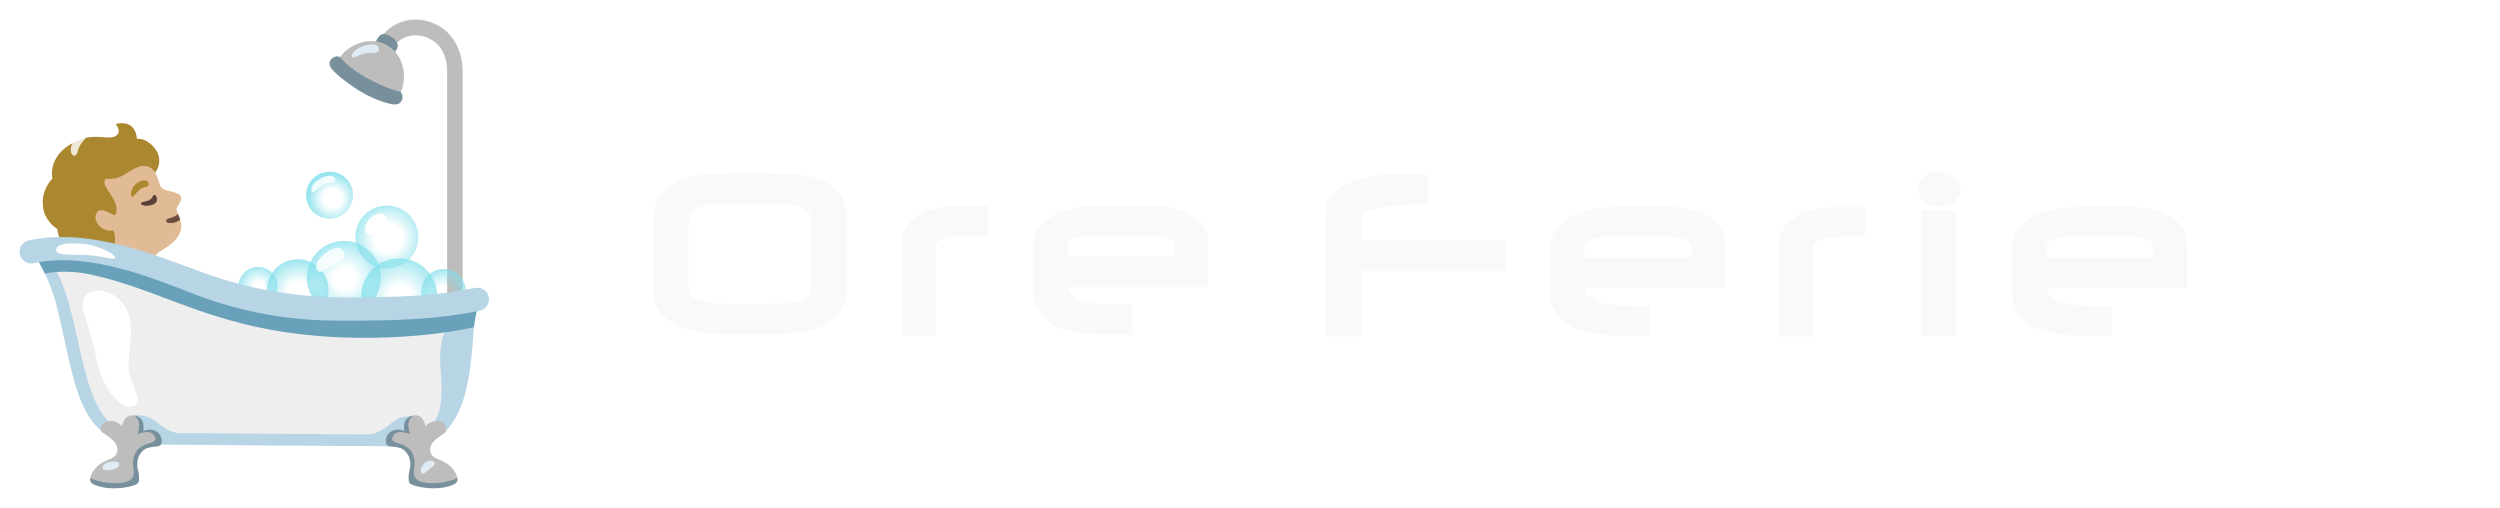 <?xml version="1.0" encoding="UTF-8" standalone="no"?>
<!-- Generator: Adobe Illustrator 19.0.0, SVG Export Plug-In . SVG Version: 6.00 Build 0)  -->

<svg
   version="1.1"
   id="Layer_1"
   x="0px"
   y="0px"
   viewBox="0 0 256 52"
   xml:space="preserve"
   sodipodi:docname="dashboard_hourly_holidays_logo.svg"
   inkscape:version="1.2.2 (b0a8486541, 2022-12-01)"
   width="256"
   height="52"
   xmlns:inkscape="http://www.inkscape.org/namespaces/inkscape"
   xmlns:sodipodi="http://sodipodi.sourceforge.net/DTD/sodipodi-0.dtd"
   xmlns="http://www.w3.org/2000/svg"
   xmlns:svg="http://www.w3.org/2000/svg"><defs
   id="defs53">










	
	






		
		
		
	














	
	
	
	
	
	
	
	
	
	
	
	
	
	

<radialGradient
   id="IconifyId17ecdb2904d178eab19059"
   cx="54.093"
   cy="77.204"
   r="5.6"
   gradientTransform="matrix(0.987,0.092,-0.092,0.987,18.778,-8.803)"
   gradientUnits="userSpaceOnUse"><stop
     offset=".22"
     stop-color="#80deea"
     stop-opacity="0"
     id="stop1087" /><stop
     offset="1"
     stop-color="#80deea"
     stop-opacity=".8"
     id="stop1089" /></radialGradient><radialGradient
   id="IconifyId17ecdb2904d178eab19060"
   cx="231.897"
   cy="464.235"
   r="6.332"
   gradientTransform="matrix(0.845,0.519,-0.519,0.845,157.49,-438.943)"
   gradientUnits="userSpaceOnUse"><stop
     offset=".261"
     stop-color="#80deea"
     stop-opacity="0"
     id="stop1094" /><stop
     offset="1"
     stop-color="#80deea"
     stop-opacity=".8"
     id="stop1096" /></radialGradient><radialGradient
   id="IconifyId17ecdb2904d178eab19061"
   cx="64.413"
   cy="77.757"
   r="8.834"
   gradientTransform="matrix(0.987,0.092,-0.092,0.987,18.778,-8.803)"
   gradientUnits="userSpaceOnUse"><stop
     offset=".304"
     stop-color="#80deea"
     stop-opacity="0"
     id="stop1101" /><stop
     offset="1"
     stop-color="#80deea"
     stop-opacity=".8"
     id="stop1103" /></radialGradient><radialGradient
   id="IconifyId17ecdb2904d178eab19062"
   cx="76.107"
   cy="73.007"
   r="10.587"
   gradientTransform="matrix(0.987,0.092,-0.092,0.987,18.778,-8.803)"
   gradientUnits="userSpaceOnUse"><stop
     offset=".261"
     stop-color="#80deea"
     stop-opacity="0"
     id="stop1108" /><stop
     offset="1"
     stop-color="#80deea"
     stop-opacity=".8"
     id="stop1110" /></radialGradient><radialGradient
   id="IconifyId17ecdb2904d178eab19063"
   cx="90.785"
   cy="76.468"
   r="10.9"
   gradientTransform="matrix(0.987,0.092,-0.092,0.987,18.778,-8.803)"
   gradientUnits="userSpaceOnUse"><stop
     offset=".261"
     stop-color="#80deea"
     stop-opacity="0"
     id="stop1115" /><stop
     offset="1"
     stop-color="#80deea"
     stop-opacity=".8"
     id="stop1117" /></radialGradient><radialGradient
   id="IconifyId17ecdb2904d178eab19064"
   cx="195.786"
   cy="343.28"
   r="9.645"
   gradientTransform="matrix(0.856,0.501,-0.505,0.863,104.112,-334.33)"
   gradientUnits="userSpaceOnUse"><stop
     offset=".376"
     stop-color="#80deea"
     stop-opacity="0"
     id="stop1122" /><stop
     offset="1"
     stop-color="#80deea"
     stop-opacity=".8"
     id="stop1124" /></radialGradient><radialGradient
   id="IconifyId17ecdb2904d178eab19065"
   cx="71.058"
   cy="52.781"
   r="6.27"
   gradientTransform="matrix(0.987,0.092,-0.092,0.987,18.778,-8.803)"
   gradientUnits="userSpaceOnUse"><stop
     offset=".376"
     stop-color="#80deea"
     stop-opacity="0"
     id="stop1137" /><stop
     offset="1"
     stop-color="#80deea"
     stop-opacity=".8"
     id="stop1139" /></radialGradient></defs><sodipodi:namedview
   id="namedview51"
   pagecolor="#ffffff"
   bordercolor="#000000"
   borderopacity="0.25"
   inkscape:showpageshadow="false"
   inkscape:pageopacity="0.0"
   inkscape:pagecheckerboard="0"
   inkscape:deskcolor="#d1d1d1"
   showgrid="false"
   inkscape:zoom="4.0117188"
   inkscape:cx="50.975657"
   inkscape:cy="71.914313"
   inkscape:window-width="2527"
   inkscape:window-height="1408"
   inkscape:window-x="33"
   inkscape:window-y="0"
   inkscape:window-maximized="1"
   inkscape:current-layer="Layer_1" />







<g
   id="g20">
</g>
<g
   id="g22">
</g>
<g
   id="g24">
</g>
<g
   id="g26">
</g>
<g
   id="g28">
</g>
<g
   id="g30">
</g>
<g
   id="g32">
</g>
<g
   id="g34">
</g>
<g
   id="g36">
</g>
<g
   id="g38">
</g>
<g
   id="g40">
</g>
<g
   id="g42">
</g>
<g
   id="g44">
</g>
<g
   id="g46">
</g>
<g
   id="g48">
</g>
<g
   id="g20-0"
   transform="translate(-244.027,19.04)">
</g><g
   id="g22-6"
   transform="translate(-244.027,19.04)">
</g><g
   id="g24-1"
   transform="translate(-244.027,19.04)">
</g><g
   id="g26-5"
   transform="translate(-244.027,19.04)">
</g><g
   id="g28-5"
   transform="translate(-244.027,19.04)">
</g><g
   id="g30-4"
   transform="translate(-244.027,19.04)">
</g><g
   id="g32-7"
   transform="translate(-244.027,19.04)">
</g><g
   id="g34-6"
   transform="translate(-244.027,19.04)">
</g><g
   id="g36-5"
   transform="translate(-244.027,19.04)">
</g><g
   id="g38-6"
   transform="translate(-244.027,19.04)">
</g><g
   id="g40-9"
   transform="translate(-244.027,19.04)">
</g><g
   id="g42-3"
   transform="translate(-244.027,19.04)">
</g><g
   id="g44-7"
   transform="translate(-244.027,19.04)">
</g><g
   id="g46-4"
   transform="translate(-244.027,19.04)">
</g><g
   id="g48-5"
   transform="translate(-244.027,19.04)">
</g><g
   id="g714"
   transform="translate(-894.281,-113.692)">
</g><g
   id="g716"
   transform="translate(-894.281,-113.692)">
</g><g
   id="g718"
   transform="translate(-894.281,-113.692)">
</g><g
   id="g720"
   transform="translate(-894.281,-113.692)">
</g><g
   id="g722"
   transform="translate(-894.281,-113.692)">
</g><g
   id="g724"
   transform="translate(-894.281,-113.692)">
</g><g
   id="g726"
   transform="translate(-894.281,-113.692)">
</g><g
   id="g728"
   transform="translate(-894.281,-113.692)">
</g><g
   id="g730"
   transform="translate(-894.281,-113.692)">
</g><g
   id="g732"
   transform="translate(-894.281,-113.692)">
</g><g
   id="g734"
   transform="translate(-894.281,-113.692)">
</g><g
   id="g736"
   transform="translate(-894.281,-113.692)">
</g><g
   id="g738"
   transform="translate(-894.281,-113.692)">
</g><g
   id="g740"
   transform="translate(-894.281,-113.692)">
</g><g
   id="g742"
   transform="translate(-894.281,-113.692)">
</g><g
   id="g11096"
   transform="matrix(0.092,-0.025,0.025,0.092,-126.487,32.606)">
</g><g
   id="g11098"
   transform="matrix(0.092,-0.025,0.025,0.092,-126.487,32.606)">
</g><g
   id="g11100"
   transform="matrix(0.092,-0.025,0.025,0.092,-126.487,32.606)">
</g><g
   id="g11102"
   transform="matrix(0.092,-0.025,0.025,0.092,-126.487,32.606)">
</g><g
   id="g11104"
   transform="matrix(0.092,-0.025,0.025,0.092,-126.487,32.606)">
</g><g
   id="g11106"
   transform="matrix(0.092,-0.025,0.025,0.092,-126.487,32.606)">
</g><g
   id="g11108"
   transform="matrix(0.092,-0.025,0.025,0.092,-126.487,32.606)">
</g><g
   id="g11110"
   transform="matrix(0.092,-0.025,0.025,0.092,-126.487,32.606)">
</g><g
   id="g11112"
   transform="matrix(0.092,-0.025,0.025,0.092,-126.487,32.606)">
</g><g
   id="g11114"
   transform="matrix(0.092,-0.025,0.025,0.092,-126.487,32.606)">
</g><g
   id="g11116"
   transform="matrix(0.092,-0.025,0.025,0.092,-126.487,32.606)">
</g><g
   id="g11118"
   transform="matrix(0.092,-0.025,0.025,0.092,-126.487,32.606)">
</g><g
   id="g11120"
   transform="matrix(0.092,-0.025,0.025,0.092,-126.487,32.606)">
</g><g
   id="g11122"
   transform="matrix(0.092,-0.025,0.025,0.092,-126.487,32.606)">
</g><g
   id="g11124"
   transform="matrix(0.092,-0.025,0.025,0.092,-126.487,32.606)">
</g><g
   id="g1249"
   transform="matrix(0.4,0,0,0.4,0.436,0.401)"><circle
     cx="14.41"
     cy="36.14"
     r="5.6"
     fill="url(#IconifyId17ecdb2904d178eab19049)"
     id="circle1004" /><circle
     cx="20.57"
     cy="32.38"
     r="5.6"
     fill="url(#IconifyId17ecdb2904d178eab19050)"
     id="circle1011" /><path
     d="m 38.99,70.04 c 0,0 -1.37,-4.86 0.36,-6.33 0.66,-0.56 0.92,-0.46 2.88,-1.91 3.35,-2.48 3.37,-4.75 2.83,-6.51 -0.16,-0.54 -0.37,-1.04 -0.56,-1.48 -0.26,-0.61 -0.45,-1.1 -0.39,-1.48 0.05,-0.3 1.85,-2.37 0.97,-3.29 -1.18,-1.23 -4.46,-0.97 -5.06,-2.37 -0.19,-0.34 -0.57,-1.59 -0.62,-1.76 -0.47,-1.4 -1.49,-3.15 -2.84,-4.71 -3.72,-4.3 -8.87,-6.3 -14.61,-3.92 -5.14,2.15 -8.81,8.77 -8.79,14.34 0.01,3.57 5.97,9.64 10.49,12.13 2.17,1.19 3.45,2.83 4.2,4.42 z"
     fill="#e0bb95"
     id="path1013" /><path
     d="m 42.24,56.09 c 1.04,0.09 1.99,-0.23 2.81,-0.8 -0.16,-0.54 -0.37,-1.04 -0.56,-1.48 -0.62,0.51 -1.52,0.93 -2.13,1.04 -1.13,0.17 -1.26,1.15 -0.12,1.24 z"
     fill="#6d4c41"
     id="path1015" /><path
     d="m 38.65,48.97 c -0.11,-0.07 -0.42,-0.14 -0.51,0.09 -0.49,1.24 -1.52,1.42 -2.7,1.66 -0.16,0.03 -0.35,0.1 -0.39,0.26 -0.06,0.22 0.07,0.39 0.27,0.49 0.78,0.39 2.19,0.2 3.02,-0.23 0.51,-0.26 0.81,-0.68 0.75,-1.26 -0.08,-0.61 -0.21,-0.85 -0.44,-1.01 z"
     fill="#5d4037"
     id="path1017" /><path
     d="m 35.99,46.91 c 1.32,-0.23 1.22,-1.12 0.53,-1.55 -0.51,-0.31 -1.39,-0.35 -2.61,0.58 -1.15,0.87 -1.31,1.86 -1.44,2.48 -0.13,0.62 0.13,1.04 0.45,0.93 0.43,-0.14 1.44,-2.15 3.07,-2.44 z"
     fill="#ab872f"
     id="path1019" /><path
     d="m 9.94,52.07 c -0.52,-4.08 1.63,-6.59 2.38,-7.33 -0.26,-1.45 -0.71,-7.2 7.58,-10.15 2.02,-0.72 3.86,-0.59 5.48,-0.47 0.7,0.05 1.36,0.1 1.93,0.06 0.47,-0.03 1.2,-0.23 1.64,-0.71 1,-1.08 -0.42,-2.72 -0.42,-2.72 0,0 4.97,-1.6 5.44,3.8 1.87,-0.17 3.45,1.04 4.55,2.39 1.5,1.85 1.58,4.35 0.1,6.32 0,0 -1.43,-3.51 -6.08,-0.69 -1.44,0.88 -2.85,1.96 -4.53,2.17 -0.64,0.08 -1.31,0.02 -1.95,0.05 -0.12,0.06 -0.19,0.1 -0.19,0.1 -1.27,1.96 3.46,4.89 2.83,8.49 -0.13,0.71 -0.56,0.71 -0.56,0.71 l -1.46,-0.73 c -1.06,-0.47 -2,-0.87 -2.66,-0.28 -1.97,1.73 0.65,5.51 3.8,4.92 0.31,-0.06 2.17,4.74 -3.34,7.79 -2.85,1.58 -5.16,-0.23 -5.16,-0.23 0,0 1.38,-0.37 1.07,-1.55 -0.16,-0.61 -1.05,-1.06 -2.38,-1.36 -3.83,-0.87 -4.36,-4 -4.43,-5.02 -0.81,-0.52 -3.24,-2.36 -3.64,-5.56 z"
     fill="#ab872f"
     id="path1021" /><path
     d="m 13.59,57.65 c -0.1,-0.06 1.91,1.59 5.36,-0.78 1.5,-0.83 5.58,1.62 4.71,5.21 -0.77,3.18 -4.33,3.49 -4.33,3.49 0,0 0.46,-0.1 0.92,-0.62 0.3,-0.34 0.16,-0.9 0.16,-0.92 -0.16,-0.61 -1.05,-1.06 -2.38,-1.36 -3.84,-0.86 -4.37,-4 -4.44,-5.02 z"
     fill="url(#IconifyId17ecdb2904d178eab19051)"
     id="path1028" /><path
     d="m 9.94,52.07 c -0.27,-2.15 0.19,-4.34 1.4,-6.14 0.18,-0.26 0.61,-0.89 0.99,-1.19 0.23,0.89 0.72,1.71 1.53,2.39 0.03,0.02 1.12,1.09 2.78,1.51 -0.19,1.55 0.15,3.12 0.51,4.65 0.31,1.33 0.69,2.78 1.8,3.58 -0.72,0.34 -1.72,1.15 -3.25,1.28 -1.46,0.12 -2.82,-0.89 -3.78,-1.94 -1.05,-1.15 -1.79,-2.58 -1.98,-4.14 z"
     fill="url(#IconifyId17ecdb2904d178eab19052)"
     id="path1035" /><path
     d="m 13.86,47.13 c -2.13,-1.77 -2.04,-4.53 -0.93,-6.95 1.3,-2.84 4.12,-4.57 6.96,-5.58 2.02,-0.72 3.86,-0.59 5.48,-0.47 0.7,0.05 1.36,0.1 1.93,0.06 0.47,-0.03 1.2,-0.23 1.64,-0.71 1,-1.08 -0.42,-2.72 -0.42,-2.72 0,0 4.97,-1.6 5.44,3.8 1.87,-0.17 3.45,1.04 4.55,2.39 1.5,1.85 1.58,4.35 0.1,6.32 0,0 -1.43,-3.51 -6.08,-0.69 -1.44,0.88 -2.85,1.96 -4.53,2.17 -1.48,0.18 -2.25,-0.25 -3.57,0.58 -1.42,0.89 -3.06,2.53 -4.69,3.13 -3.28,1.23 -5.84,-1.3 -5.88,-1.33 z"
     fill="url(#IconifyId17ecdb2904d178eab19053)"
     id="path1042" /><path
     d="m 23.66,62.09 c 0.4,-1.58 -0.29,-3.44 0.74,-5.21 0.84,0.84 2.08,1.39 3.42,1.14 0.31,-0.06 2.17,4.74 -3.34,7.79 -2.85,1.58 -5.16,-0.23 -5.16,-0.23 0,0 3.52,-0.31 4.34,-3.49 z"
     fill="url(#IconifyId17ecdb2904d178eab19054)"
     id="path1049" /><circle
     cx="28.09"
     cy="34.05"
     r="3.93"
     fill="url(#IconifyId17ecdb2904d178eab19055)"
     id="circle1056" /><circle
     cx="20.15"
     cy="45.17"
     r="3.93"
     fill="url(#IconifyId17ecdb2904d178eab19056)"
     id="circle1063" /><circle
     cx="13.58"
     cy="43.04"
     r="6.57"
     fill="url(#IconifyId17ecdb2904d178eab19057)"
     id="circle1070" /><circle
     cx="21.73"
     cy="37.98"
     r="6.76"
     fill="url(#IconifyId17ecdb2904d178eab19058)"
     id="circle1077" /><path
     d="m 10.75,45.1 c 0.04,0.25 0.07,0.51 0.01,0.75 -0.06,0.24 -0.24,0.47 -0.49,0.53 -1.9,0.44 -2.93,-4.32 -1.76,-5.36 0.78,-0.69 2.02,-0.22 2,0.78 -0.02,1.17 0.05,2.12 0.24,3.3 z"
     opacity="0.8"
     fill="#ffffff"
     id="path1079" /><path
     d="m 20.17,35.17 a 5.81,5.81 0 0 0 -1.31,2.38 c -0.08,0.3 -0.14,0.61 -0.3,0.87 -0.16,0.26 -0.46,0.47 -0.76,0.41 -0.3,-0.05 -0.51,-0.35 -0.62,-0.63 -0.65,-1.71 0.86,-3.52 2,-4.65 0.4,-0.39 0.94,-0.87 1.46,-0.41 0.74,0.67 0.01,1.5 -0.47,2.03 z"
     opacity="0.8"
     fill="#ffffff"
     id="path1081" /><path
     d="m 12.15,33.92 c -0.44,0.36 -0.72,0.88 -1,1.37 -0.12,0.21 -0.27,0.45 -0.51,0.49 -0.21,0.04 -0.43,-0.09 -0.54,-0.27 -0.12,-0.18 -0.15,-0.4 -0.15,-0.62 -0.02,-1.4 1,-2.54 2.27,-3.02 0.5,-0.18 1.01,-0.11 1.15,0.5 0.18,0.8 -0.73,1.15 -1.22,1.55 z"
     opacity="0.8"
     fill="#ffffff"
     id="path1083" /><g
     id="g1174"><path
       d="m 117.34,17.56 c 0.12,-4.96 -2.09,-9.62 -5.95,-11.85 -5.8,-3.35 -12.44,-1.66 -15.71,4 l -1.53,2.59 3.44,1.95 1.33,-2.33 c 2.22,-3.85 6.58,-4.98 10.43,-2.76 2.49,1.44 4.12,4.35 4.03,8.32 v 61.58 l 3.97,-0.02 V 17.56 Z"
       fill="#bdbdbd"
       id="path1085" /><radialGradient
       id="radialGradient4280"
       cx="54.093"
       cy="77.204"
       r="5.6"
       gradientTransform="matrix(0.987,0.092,-0.092,0.987,18.778,-8.803)"
       gradientUnits="userSpaceOnUse"><stop
         offset=".22"
         stop-color="#80deea"
         stop-opacity="0"
         id="stop4276" /><stop
         offset="1"
         stop-color="#80deea"
         stop-opacity=".8"
         id="stop4278" /></radialGradient><circle
       cx="64.96"
       cy="72.32"
       r="5"
       fill="url(#IconifyId17ecdb2904d178eab19059)"
       id="circle1092"
       style="fill:url(#IconifyId17ecdb2904d178eab19059)" /><radialGradient
       id="radialGradient4287"
       cx="231.897"
       cy="464.235"
       r="6.332"
       gradientTransform="matrix(0.845,0.519,-0.519,0.845,157.49,-438.943)"
       gradientUnits="userSpaceOnUse"><stop
         offset=".261"
         stop-color="#80deea"
         stop-opacity="0"
         id="stop4283" /><stop
         offset="1"
         stop-color="#80deea"
         stop-opacity=".8"
         id="stop4285" /></radialGradient><circle
       cx="112.47"
       cy="73.52"
       r="5.66"
       fill="url(#IconifyId17ecdb2904d178eab19060)"
       id="circle1099"
       style="fill:url(#IconifyId17ecdb2904d178eab19060)" /><radialGradient
       id="radialGradient4294"
       cx="64.413"
       cy="77.757"
       r="8.834"
       gradientTransform="matrix(0.987,0.092,-0.092,0.987,18.778,-8.803)"
       gradientUnits="userSpaceOnUse"><stop
         offset=".304"
         stop-color="#80deea"
         stop-opacity="0"
         id="stop4290" /><stop
         offset="1"
         stop-color="#80deea"
         stop-opacity=".8"
         id="stop4292" /></radialGradient><circle
       cx="75.14"
       cy="73.25"
       r="7.89"
       fill="url(#IconifyId17ecdb2904d178eab19061)"
       id="circle1106"
       style="fill:url(#IconifyId17ecdb2904d178eab19061)" /><radialGradient
       id="radialGradient4301"
       cx="76.107"
       cy="73.007"
       r="10.587"
       gradientTransform="matrix(0.987,0.092,-0.092,0.987,18.778,-8.803)"
       gradientUnits="userSpaceOnUse"><stop
         offset=".261"
         stop-color="#80deea"
         stop-opacity="0"
         id="stop4297" /><stop
         offset="1"
         stop-color="#80deea"
         stop-opacity=".8"
         id="stop4299" /></radialGradient><circle
       cx="86.95"
       cy="70.12"
       r="9.46"
       fill="url(#IconifyId17ecdb2904d178eab19062)"
       id="circle1113"
       style="fill:url(#IconifyId17ecdb2904d178eab19062)" /><radialGradient
       id="radialGradient4308"
       cx="90.785"
       cy="76.468"
       r="10.9"
       gradientTransform="matrix(0.987,0.092,-0.092,0.987,18.778,-8.803)"
       gradientUnits="userSpaceOnUse"><stop
         offset=".261"
         stop-color="#80deea"
         stop-opacity="0"
         id="stop4304" /><stop
         offset="1"
         stop-color="#80deea"
         stop-opacity=".8"
         id="stop4306" /></radialGradient><circle
       cx="101.12"
       cy="74.88"
       r="9.74"
       fill="url(#IconifyId17ecdb2904d178eab19063)"
       id="circle1120"
       style="fill:url(#IconifyId17ecdb2904d178eab19063)" /><radialGradient
       id="radialGradient4315"
       cx="195.786"
       cy="343.28"
       r="9.645"
       gradientTransform="matrix(0.856,0.501,-0.505,0.863,104.112,-334.33)"
       gradientUnits="userSpaceOnUse"><stop
         offset=".376"
         stop-color="#80deea"
         stop-opacity="0"
         id="stop4311" /><stop
         offset="1"
         stop-color="#80deea"
         stop-opacity=".8"
         id="stop4313" /></radialGradient><circle
       cx="97.94"
       cy="59.69"
       r="8.07"
       fill="url(#IconifyId17ecdb2904d178eab19064)"
       id="circle1127"
       style="fill:url(#IconifyId17ecdb2904d178eab19064)" /><path
       d="m 100.53,9.89 c -0.6,-1.22 -2.31,-2.16 -3.44,-2.16 -0.79,0 -1.18,0.5 -1.71,1.41 -0.52,0.9 -0.21,2.06 0.69,2.58 l 1.64,0.94 c 0.9,0.52 2.06,0.21 2.58,-0.69 0.52,-0.9 0.57,-1.41 0.24,-2.08 z"
       fill="#78909c"
       id="path1129" /><path
       d="m 98.06,10.6 c -4.32,-2.49 -10.18,-0.43 -12.69,3.85 0,0 2.53,3.31 7.25,5.95 4.72,2.64 8.45,3.11 8.45,3.11 2.45,-4.31 1.31,-10.41 -3.01,-12.91 z"
       fill="#bdbdbd"
       id="path1131" /><path
       d="m 99.05,25.62 c 0,0 -3.61,-0.59 -8.16,-3.4 -4.55,-2.81 -6.71,-5.18 -6.71,-5.18 -0.74,-0.77 -1.22,-1.68 -0.69,-2.59 0.52,-0.91 1.94,-1.38 2.59,-0.69 0,0 1.94,2.54 6.73,5.19 5.17,2.86 8.14,3.39 8.14,3.39 1.17,0.27 1.22,1.68 0.69,2.59 -0.52,0.91 -1.9,0.93 -2.59,0.69 z"
       fill="#78909c"
       id="path1133" /><path
       d="m 88.97,13.18 c 0.43,-1.51 2.8,-2.56 4.43,-2.76 1.58,-0.2 2.54,0.29 2.53,1.12 -0.01,0.79 -0.93,1.04 -1.59,1.03 -2.33,-0.05 -3.23,0.46 -3.63,0.69 -1.74,0.98 -1.78,0.08 -1.74,-0.08 z"
       fill="#dfecf5"
       id="path1135" /><radialGradient
       id="radialGradient4326"
       cx="71.058"
       cy="52.781"
       r="6.27"
       gradientTransform="matrix(0.987,0.092,-0.092,0.987,18.778,-8.803)"
       gradientUnits="userSpaceOnUse"><stop
         offset=".376"
         stop-color="#80deea"
         stop-opacity="0"
         id="stop4322" /><stop
         offset="1"
         stop-color="#80deea"
         stop-opacity=".8"
         id="stop4324" /></radialGradient><circle
       cx="83.27"
       cy="48.95"
       r="6.01"
       fill="url(#IconifyId17ecdb2904d178eab19065)"
       id="circle1142"
       style="fill:url(#IconifyId17ecdb2904d178eab19065)" /><path
       d="m 78.98,48.21 c 0.5,-0.02 0.92,-0.77 1.82,-1.46 0.82,-0.62 2.01,-0.92 2.73,-0.96 0.4,-0.02 0.97,-0.15 1.2,-0.57 0.13,-0.24 -0.08,-1.42 -1.76,-1.19 -1.98,0.27 -3.72,1.57 -4.16,2.75 -0.28,0.78 -0.31,1.44 0.17,1.43 z"
       opacity="0.8"
       fill="#ffffff"
       id="path1144" /><path
       d="m 13.06,75.92 c 5.32,20.33 4.89,36.85 23.12,36.85 l 66.2,0.48 C 123.29,113 116.96,85.81 121.89,76.07 105.21,77.84 90.09,78.12 71.69,76.9 58.62,76.04 47.32,67.65 34.76,64.83 26.09,63.52 16.49,61.48 8.02,64.33 c 2.12,3.66 3.81,7.55 5.04,11.59 z"
       fill="#eeeeee"
       id="path1146" /><path
       d="m 114.23,82.29 c -2.66,1.54 -2.83,7.53 -2.54,10.72 0.8,8.98 -0.04,14.4 -4.26,16.32 -0.01,-0.33 -0.07,-0.7 -0.24,-1.12 -0.56,-1.4 -1.84,-2.64 -3.35,-2.65 -2.92,-0.02 -3.89,1.13 -5.56,2.39 -1.2,0.91 -2.72,2.02 -4.9,2.27 l -48.63,-0.35 c -1.97,-0.12 -3.66,-1.23 -4.86,-2.14 -1.88,-1.43 -2.51,-1.91 -4.95,-2.41 -1.48,-0.3 -2.79,0.65 -3.34,2.05 -0.31,0.77 -0.35,1.4 -0.19,1.91 C 19.5,107.67 20.09,81.52 13.67,68.99 11.59,64.93 8.64,65.43 8.85,65.8 c 1.74,3.23 3.16,6.63 4.23,10.14 5.32,20.33 4.89,36.85 23.12,36.85 l 66.2,0.48 c 14.95,-0.18 16.86,-14.27 17.89,-31.59 0.07,-1.45 -4.82,-0.11 -6.06,0.61 z"
       fill="#b7d5e5"
       id="path1148" /><path
       d="M 10.41,69.03 C 15.36,68 20.47,68.92 22,69.25 c 14.95,3.23 24.77,9.51 42.52,13.43 19.71,4.35 42.22,3.06 55.68,0.1 0,0 0.52,-3.58 0.97,-4.95 0,0 -27.73,3.6 -46.03,1.35 C 56.02,76.83 34.08,66.16 21.31,64.6 11.65,63.42 8.49,65.38 8.49,65.38 Z"
       fill="#69a1ba"
       id="path1150" /><path
       d="m 33,105.34 c -2.41,-0.3 -2.84,2.8 -2.84,2.8 0,0 -1.45,-1.82 -3.85,-1.24 -1.47,0.36 -1.99,2.2 -1.35,2.68 1.14,0.86 4.95,2.78 3.81,5.5 -0.44,1.06 -1.65,1.37 -2.81,1.89 -2.66,1.2 -3.7,3.18 -3.96,4.45 -0.06,0.3 -0.08,0.77 0.6,1.13 0.68,0.36 1.93,0.7 5.12,0.7 3.19,0 5.43,-0.59 5.78,-1.06 1.16,-1.58 -1,-4.69 1.41,-7.77 0.98,-1.26 1.76,-1.04 4.22,-1.62 0.6,-0.14 0.49,-1.67 -0.34,-2.66 -0.64,-0.77 -2.63,-1.15 -3.9,-0.46 0,0 1.09,-3.97 -1.89,-4.34 z"
       fill="#bdbdbd"
       id="path1152" /><path
       d="m 39.61,110 c -1.54,-1.68 -3.73,-0.82 -4.12,-0.61 0.29,-0.16 0.14,-1.65 0.1,-1.9 -0.18,-1.18 -1.23,-2.03 -2.45,-2.13 2.45,1.26 0.96,4.72 0.96,4.72 0,0 0.72,-0.23 1.76,-0.43 1.19,-0.22 2.69,0.13 2.85,1.7 0.08,0.75 -1.22,1.02 -1.68,1.16 -3.38,1 -3.66,2.73 -4.01,4.02 -0.34,1.25 0.55,3.35 -0.12,4.61 -0.88,1.66 -4.34,1.73 -6.9,1.38 -1.98,-0.27 -4,-1.1 -4,-1.1 0,0 -0.12,1 0.6,1.41 3.39,1.92 9.51,1.14 11.33,0.08 0.27,-0.16 0.45,-0.38 0.51,-0.69 0.09,-0.52 0.16,-1.46 -0.21,-2.95 -0.38,-1.54 -0.18,-3.21 0.88,-4.48 0.93,-1.11 1.75,-1.27 4.15,-1.54 1.54,-0.17 1.22,-2.31 0.35,-3.25 z"
       fill="#78909c"
       id="path1154" /><path
       d="m 26.48,117.41 c 1.4,-0.47 3.15,-0.44 2.94,0.63 -0.12,0.61 -0.85,0.93 -1.64,1.17 -0.83,0.24 -2.45,0.34 -2.58,-0.24 -0.16,-0.73 0.42,-1.28 1.28,-1.56 z"
       fill="#dfecf5"
       id="path1156" /><path
       d="m 87.99,81.1 c -7.04,0 -21.7,0 -39,-6.67 C 38.7,70.47 21.74,63.24 7.53,66.38 5.92,66.73 4.34,65.72 3.98,64.11 c -0.35,-1.6 0.66,-3.19 2.27,-3.55 16.03,-3.53 33.97,4.41 45,8.36 16.89,6.05 30.55,6.2 37.05,6.22 10.93,-0.03 21.62,-0.23 32.22,-2.43 1.61,-0.34 3.18,0.7 3.52,2.31 0.33,1.61 -0.7,3.18 -2.31,3.52 -11.14,2.31 -22.16,2.53 -33.41,2.55 -0.12,0.01 -0.22,0.01 -0.33,0.01 z"
       fill="#b7d5e5"
       id="path1158" /><path
       d="m 31.2,77.94 c 1.24,2.33 1.37,5.09 1.18,7.72 -0.19,2.63 -0.66,5.26 -0.49,7.9 0.15,2.34 2.16,6.24 2.3,7.65 0.1,0.95 -0.77,1.81 -1.73,1.9 -0.95,0.09 -1.87,-0.38 -2.65,-0.94 -3.24,-2.35 -4.95,-6.29 -5.88,-10.19 -1.26,-5.3 -2.6,-10.34 -3.27,-12.08 -1.94,-5.02 1.27,-7.27 5.09,-6.29 2.3,0.6 4.33,2.24 5.45,4.33 z"
       fill="#ffffff"
       id="path1160" /><path
       d="m 105.01,105.34 c 2.41,-0.3 2.84,2.8 2.84,2.8 0,0 1.45,-1.82 3.85,-1.24 1.47,0.36 1.74,2.3 1.23,2.75 -1.21,1.04 -4.83,2.71 -3.69,5.43 0.44,1.06 1.65,1.37 2.81,1.89 2.66,1.2 3.7,3.18 3.96,4.45 0.06,0.3 0.08,0.77 -0.6,1.13 -0.68,0.36 -1.93,0.7 -5.12,0.7 -3.19,0 -5.43,-0.59 -5.78,-1.06 -1.16,-1.58 1,-4.69 -1.41,-7.77 -0.98,-1.26 -1.76,-1.04 -4.22,-1.62 -0.6,-0.14 -0.49,-1.67 0.34,-2.66 0.64,-0.77 2.63,-1.15 3.9,-0.46 0,0 -1.09,-3.97 1.89,-4.34 z"
       fill="#bdbdbd"
       id="path1162" /><path
       d="m 98.4,110 c 1.54,-1.68 3.73,-0.82 4.12,-0.61 -0.29,-0.16 -0.14,-1.65 -0.1,-1.9 0.18,-1.18 1.23,-2.03 2.45,-2.13 -2.45,1.26 -0.96,4.72 -0.96,4.72 0,0 -0.72,-0.23 -1.76,-0.43 -1.19,-0.22 -2.69,0.13 -2.85,1.7 -0.08,0.75 1.22,1.02 1.68,1.16 3.38,1 3.66,2.73 4.01,4.02 0.34,1.25 -0.55,3.35 0.12,4.61 0.88,1.66 4.34,1.73 6.9,1.38 1.98,-0.27 4,-1.1 4,-1.1 0,0 0.12,1 -0.6,1.41 -3.39,1.92 -9.51,1.14 -11.33,0.08 -0.27,-0.16 -0.45,-0.38 -0.51,-0.69 -0.09,-0.52 -0.16,-1.46 0.21,-2.95 0.38,-1.54 0.18,-3.21 -0.88,-4.48 -0.93,-1.11 -1.75,-1.27 -4.15,-1.54 -1.54,-0.17 -1.22,-2.31 -0.35,-3.25 z"
       fill="#78909c"
       id="path1164" /><path
       d="m 107.83,117.35 c -0.83,0.7 -1.61,2.08 -0.96,2.85 0.27,0.32 1.15,-0.42 1.36,-0.6 0.55,-0.49 1.02,-0.84 1.59,-1.31 0.25,-0.21 0.46,-0.5 0.39,-0.82 -0.16,-0.72 -1.69,-0.7 -2.38,-0.12 z"
       fill="#dfecf5"
       id="path1166" /><path
       d="m 82.14,68.06 c -0.3,0.21 -0.61,0.42 -0.97,0.49 -0.36,0.07 -0.77,-0.01 -1,-0.29 -1.78,-2.17 3.71,-6.54 5.8,-5.69 1.38,0.56 1.58,2.46 0.27,3.09 -1.52,0.71 -2.7,1.4 -4.1,2.4 z"
       opacity="0.8"
       fill="#ffffff"
       id="path1168" /><path
       d="m 93.55,59.15 c -0.44,-0.07 -0.84,-0.43 -1.01,-0.85 -0.21,-0.54 -0.12,-1.15 0.07,-1.69 0.46,-1.31 1.54,-2.41 2.86,-2.84 0.36,-0.12 0.74,-0.19 1.12,-0.13 0.61,0.1 1.13,0.58 1.29,1.18 0.42,1.59 -1.24,1.72 -2.12,2.48 -0.63,0.54 -0.96,1.67 -1.87,1.85 a 0.97,0.97 0 0 1 -0.34,0 z"
       fill="#ffffff"
       id="path1170" /><path
       d="m 13.35,62.65 c -0.33,1.36 1.1,1.59 5.85,1.57 5.72,-0.02 9.73,1.83 9.18,0.59 -0.4,-0.9 -4.46,-3.05 -7.87,-3.37 -2.08,-0.2 -6.74,-0.46 -7.16,1.21 z"
       fill="#ffffff"
       id="path1172" /></g></g><g
   id="g4758"
   transform="matrix(1.225,0,0,1.225,258.926,-105.186)"
   style="fill:#f9f9f9;fill-opacity:1"><path
     d="m -85.486,108.523 h -12.119 v 5.468 h -2.977 v -10.24 q 0,-1.7 2.069,-2.607 1.594,-0.707 3.568,-0.707 h 2.935 v 2.544 q -2.28,0 -3.199,0.106 -2.396,0.264 -2.396,1.172 v 1.7 h 12.119 z"
     id="path2296"
     style="font-size:21.619px;font-family:Neuropolitical;-inkscape-font-specification:Neuropolitical;letter-spacing:3.474px;fill:#f9f9f9;stroke-width:4.633;stroke-linecap:round;stroke-linejoin:round;fill-opacity:1" /><path
     d="m -67.149,109.959 h -11.675 q 0,1.488 4.191,1.488 0.274,0 0.665,-0.011 0.391,-0.011 0.496,-0.011 v 2.512 h -2.08 q -3.557,0 -4.866,-1.013 -1.362,-1.045 -1.362,-2.512 v -3.726 q 0,-1.911 1.995,-2.829 1.499,-0.697 3.663,-0.697 h 4.159 q 1.816,0 3.135,0.665 1.678,0.834 1.678,2.46 z m -2.808,-2.565 v -0.823 q 0,-0.929 -2.343,-0.929 h -4.159 q -2.46,0 -2.46,0.908 v 0.845 z"
     id="path2298"
     style="font-size:21.619px;font-family:Neuropolitical;-inkscape-font-specification:Neuropolitical;letter-spacing:3.474px;fill:#f9f9f9;stroke-width:4.633;stroke-linecap:round;stroke-linejoin:round;fill-opacity:1" /><path
     d="m -55.451,105.684 h -2.196 q -2.153,0 -2.153,0.94 v 7.379 h -2.861 v -7.379 q 0,-3.452 5.278,-3.452 h 1.932 z"
     id="path2300"
     style="font-size:21.619px;font-family:Neuropolitical;-inkscape-font-specification:Neuropolitical;letter-spacing:3.474px;fill:#f9f9f9;stroke-width:4.633;stroke-linecap:round;stroke-linejoin:round;fill-opacity:1" /><path
     d="m -47.49,101.715 q 0,0.665 -0.581,1.066 -0.507,0.359 -1.203,0.359 -0.707,0 -1.203,-0.359 -0.559,-0.412 -0.559,-1.098 0,-0.686 0.559,-1.087 0.496,-0.369 1.203,-0.369 0.697,0 1.214,0.391 0.57,0.422 0.57,1.098 z m -0.433,12.214 h -2.85 v -10.493 h 2.85 z"
     id="path2302"
     style="font-size:21.619px;font-family:Neuropolitical;-inkscape-font-specification:Neuropolitical;letter-spacing:3.474px;fill:#f9f9f9;stroke-width:4.633;stroke-linecap:round;stroke-linejoin:round;fill-opacity:1" /><path
     d="m -28.54,109.959 h -11.675 q 0,1.488 4.191,1.488 0.274,0 0.665,-0.011 0.391,-0.011 0.496,-0.011 v 2.512 h -2.08 q -3.557,0 -4.866,-1.013 -1.362,-1.045 -1.362,-2.512 v -3.726 q 0,-1.911 1.995,-2.829 1.499,-0.697 3.663,-0.697 h 4.159 q 1.816,0 3.135,0.665 1.678,0.834 1.678,2.46 z m -2.808,-2.565 v -0.823 q 0,-0.929 -2.343,-0.929 h -4.159 q -2.46,0 -2.46,0.908 v 0.845 z"
     id="path2304"
     style="font-size:21.619px;font-family:Neuropolitical;-inkscape-font-specification:Neuropolitical;letter-spacing:3.474px;fill:#f9f9f9;stroke-width:4.633;stroke-linecap:round;stroke-linejoin:round;fill-opacity:1" /></g><g
   id="g4763"
   transform="matrix(1.225,0,0,1.225,198.882,-131.031)"
   style="fill:#f9f9f9;fill-opacity:1"><path
     d="m -91.573,131.156 q 0,3.769 -6.281,3.769 h -3.652 q -2.46,0 -4.054,-0.686 -2.206,-0.95 -2.206,-3.072 v -5.933 q 0,-3.8 6.26,-3.8 h 3.652 q 2.776,0 4.159,0.57 2.122,0.866 2.122,3.23 z m -2.987,-0.053 v -5.816 q 0,-1.309 -3.241,-1.309 h -3.716 q -3.272,0 -3.272,1.309 v 5.816 q 0,1.256 3.272,1.256 h 3.726 q 3.23,0 3.23,-1.256 z"
     id="path2307"
     style="font-size:21.619px;font-family:Neuropolitical;-inkscape-font-specification:Neuropolitical;letter-spacing:3.474px;fill:#f9f9f9;stroke-width:4.633;stroke-linecap:round;stroke-linejoin:round;fill-opacity:1" /><path
     d="m -79.79,126.68 h -2.196 q -2.153,0 -2.153,0.94 v 7.379 h -2.861 v -7.379 q 0,-3.452 5.278,-3.452 h 1.932 z"
     id="path2309"
     style="font-size:21.619px;font-family:Neuropolitical;-inkscape-font-specification:Neuropolitical;letter-spacing:3.474px;fill:#f9f9f9;stroke-width:4.633;stroke-linecap:round;stroke-linejoin:round;fill-opacity:1" /><path
     d="m -61.356,130.955 h -11.675 q 0,1.488 4.191,1.488 0.274,0 0.665,-0.011 0.391,-0.011 0.496,-0.011 v 2.512 h -2.08 q -3.557,0 -4.866,-1.013 -1.362,-1.045 -1.362,-2.512 v -3.726 q 0,-1.911 1.995,-2.829 1.499,-0.697 3.663,-0.697 h 4.159 q 1.816,0 3.135,0.665 1.678,0.834 1.678,2.46 z m -2.808,-2.565 v -0.823 q 0,-0.929 -2.343,-0.929 h -4.159 q -2.46,0 -2.46,0.908 v 0.844 z"
     id="path2317"
     style="font-size:21.619px;font-family:Neuropolitical;-inkscape-font-specification:Neuropolitical;letter-spacing:3.474px;fill:#f9f9f9;stroke-width:4.633;stroke-linecap:round;stroke-linejoin:round;fill-opacity:1" /></g></svg>
